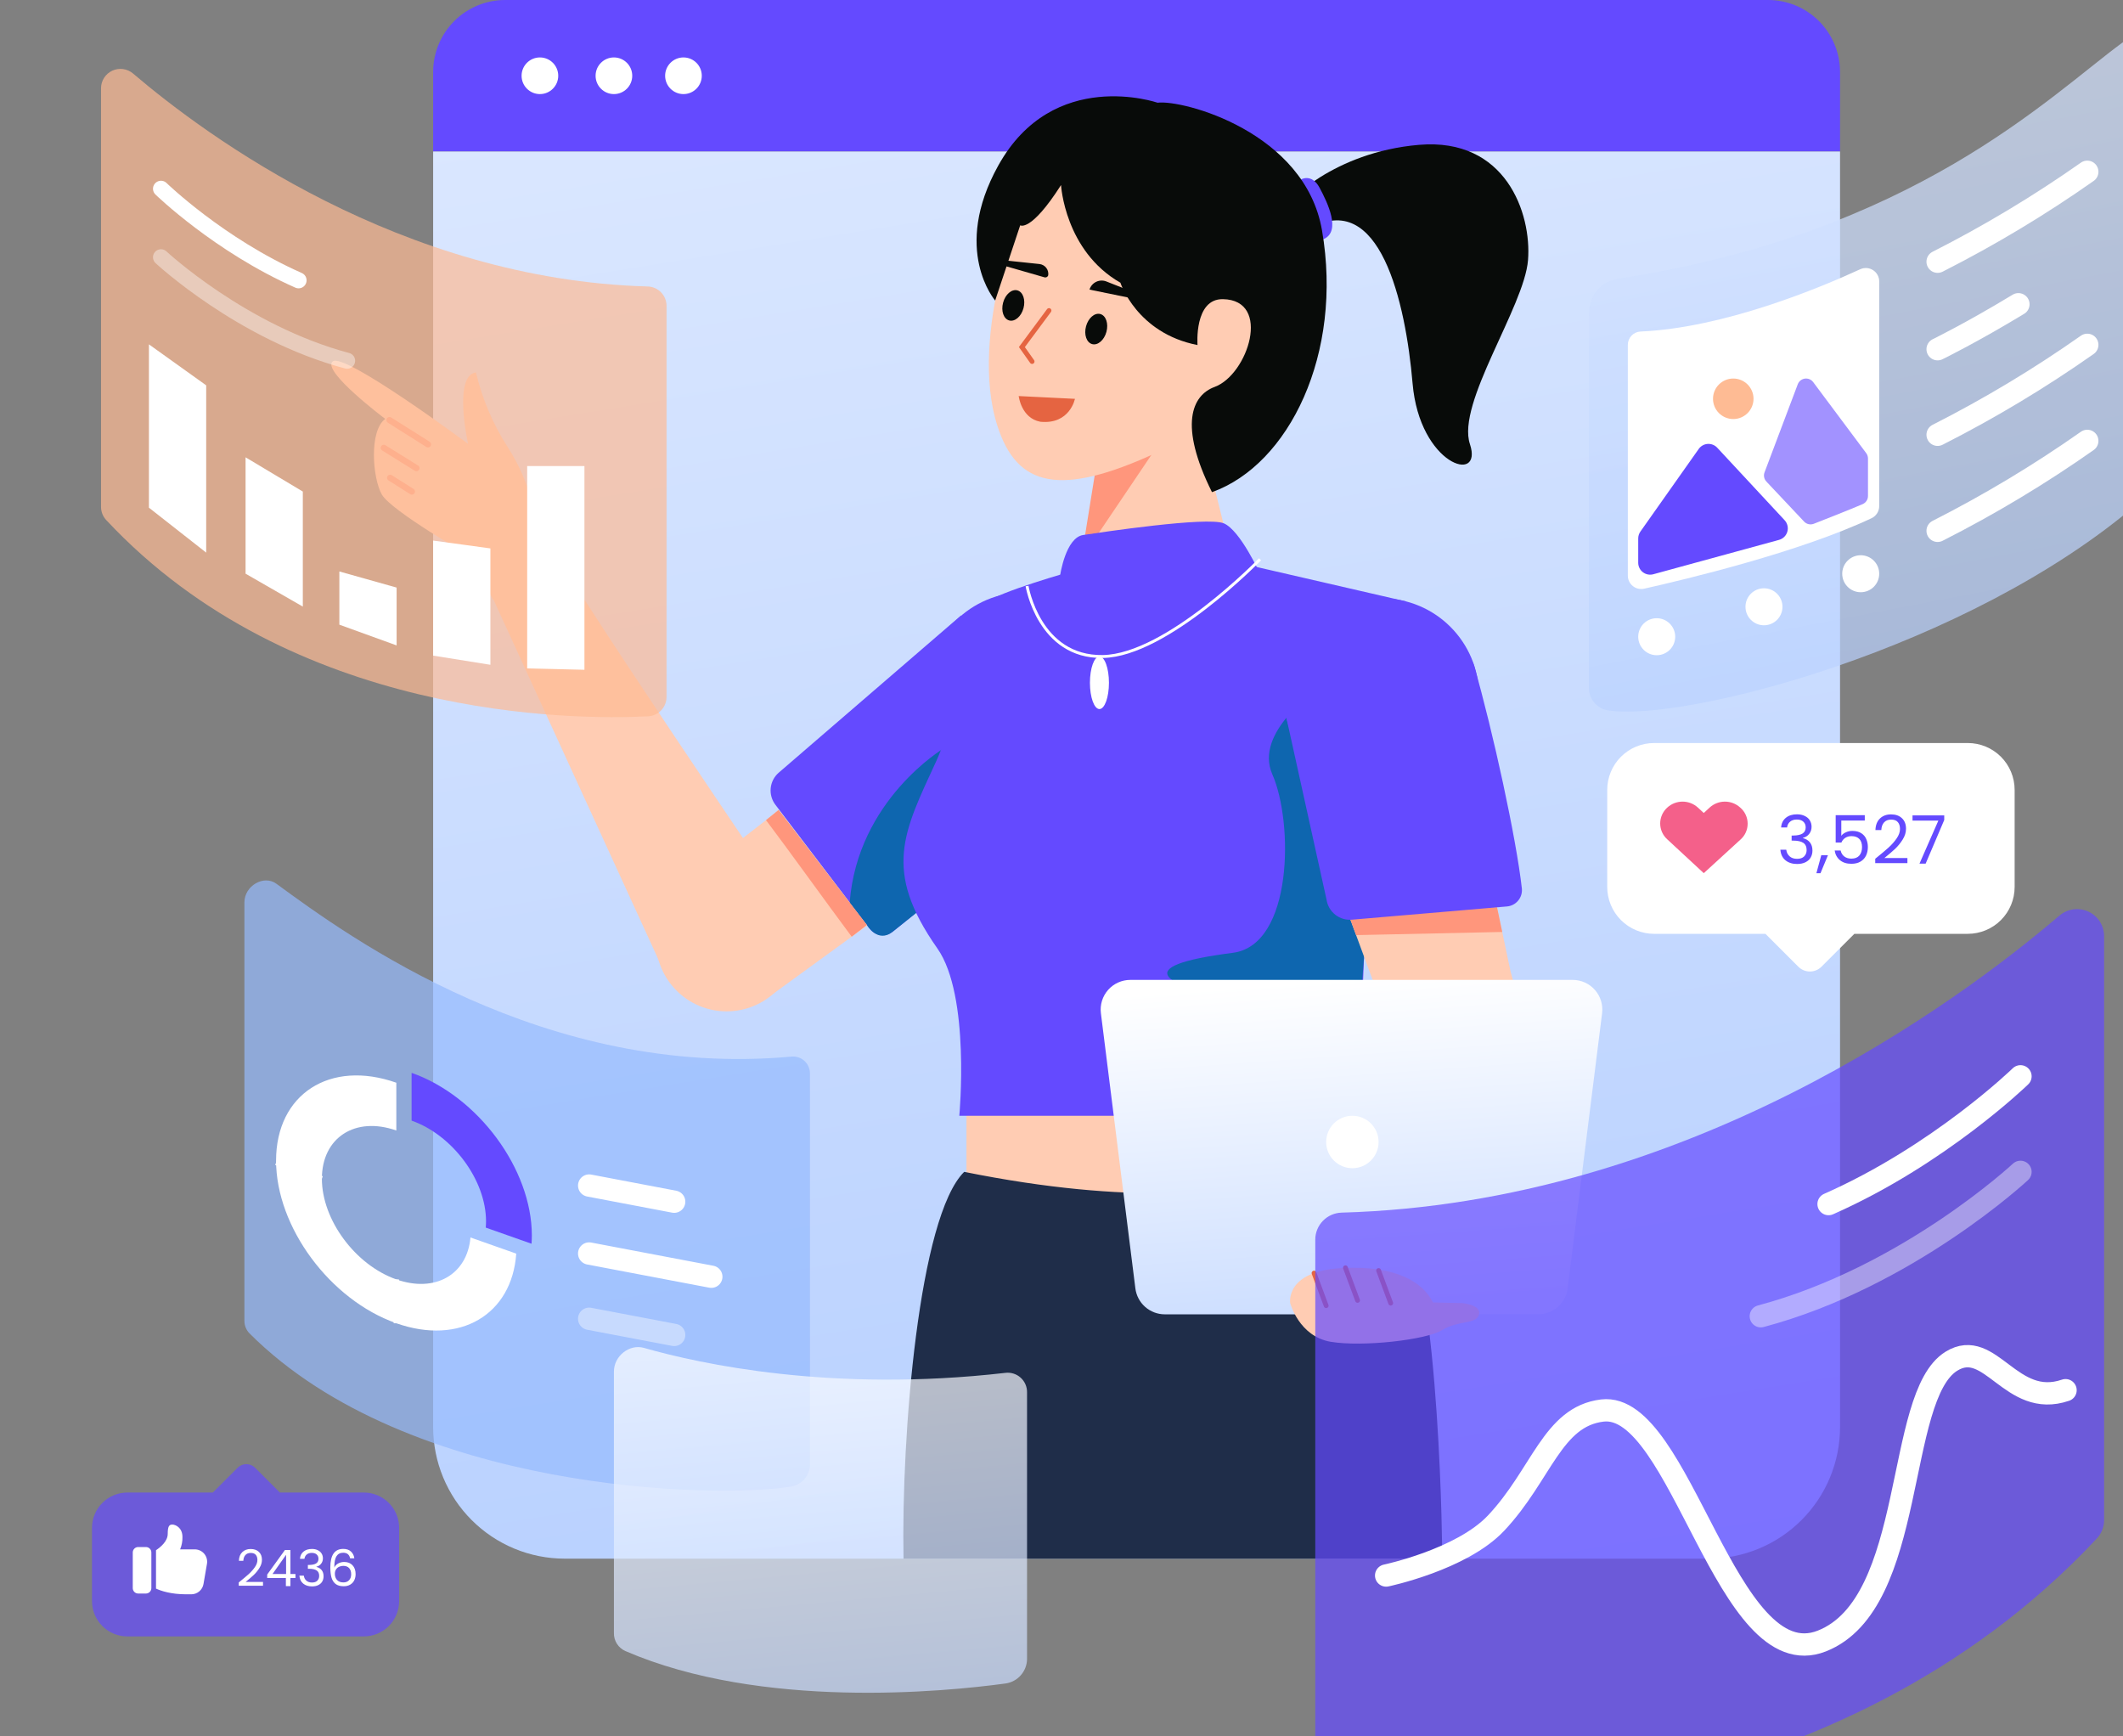 <svg width="987" height="807" viewBox="0 0 987 807" fill="none" xmlns="http://www.w3.org/2000/svg">
<rect x="0" y="0" width="987" height="807" fill="#808080" stroke="none"/>
<g clip-path="url(#clip0_112_138)">
<path d="M234.843 0H821.976C830.858 0 839.37 3.527 845.652 9.805C851.924 16.082 855.449 24.596 855.449 33.475V70.434H201.369V33.475C201.369 24.596 204.896 16.082 211.173 9.805C217.451 3.527 225.966 0 234.843 0Z" fill="#644AFF"/>
<path d="M201.369 70.434H855.449V663.338C855.449 671.374 853.871 679.332 850.794 686.756C847.716 694.181 843.217 700.927 837.529 706.609C831.852 712.292 825.102 716.8 817.681 719.875C810.25 722.95 802.294 724.534 794.259 724.534H262.563C254.527 724.534 246.57 722.95 239.146 719.875C231.721 716.8 224.974 712.292 219.293 706.609C213.61 700.927 209.103 694.181 206.027 686.756C202.952 679.332 201.369 671.374 201.369 663.338V70.434Z" fill="url(#paint0_linear_112_138)"/>
<path d="M628.729 491.015H449.323V578.146H628.729V491.015Z" fill="#FFCCB3"/>
<path d="M448.268 544.732C427.228 565.434 418.95 667.392 420.058 724.534H670.517C670.517 724.534 670.067 599.923 651.078 557.931C633.616 519.314 604.59 576.279 448.268 544.732Z" fill="#1F2D49"/>
<path d="M598.586 94.484C598.586 94.484 619.367 70.78 659.704 67.331C700.042 63.883 712.112 99.214 710.388 120.921C708.663 142.627 677.051 187.46 683.374 206.428C689.696 225.395 659.966 216.2 656.726 178.263C653.486 140.328 641.415 87.449 608.654 106.416L598.586 94.484Z" fill="#080B09"/>
<path d="M604.893 83.388C604.893 83.388 609.863 80.509 613.461 87.227C617.061 93.945 623.783 107.587 615.263 111.203C606.743 114.82 604.893 83.388 604.893 83.388Z" fill="#644AFF"/>
<path d="M489.667 301.859C489.667 301.859 521.89 338.028 511.173 349.629C489.948 373.473 433.494 418.286 414.997 433.12C414.198 433.732 413.287 434.179 412.314 434.436C411.342 434.694 410.328 434.756 409.332 434.62C408.335 434.484 407.375 434.152 406.508 433.642C405.64 433.133 404.882 432.458 404.277 431.654L360.536 374.145C358.826 371.931 358.028 369.146 358.307 366.362C358.586 363.578 359.921 361.007 362.036 359.176L446.763 286.113L489.667 301.859Z" fill="#644AFF"/>
<path d="M438.794 347.841C438.794 347.841 398.637 371.71 395.018 419.668L403.015 429.943C403.015 429.943 408.037 438.695 414.996 433.12C421.956 427.545 454.147 401.759 454.147 401.759L438.794 347.841Z" fill="#0E66AF"/>
<path d="M476.342 366.023C501.39 366.023 521.697 345.717 521.697 320.666C521.697 295.617 501.39 275.31 476.342 275.31C451.293 275.31 430.986 295.617 430.986 320.666C430.986 345.717 451.293 366.023 476.342 366.023Z" fill="#644AFF"/>
<path d="M358.239 462.843L318.602 410.36L356.125 381.229L362.006 376.494L403.121 430.263L395.962 435.412L358.239 462.843Z" fill="#FFCCB3"/>
<path d="M395.959 435.412C385.342 421.197 365.376 393.414 356.123 381.229L362.004 376.494L403.015 429.943L395.959 435.412Z" fill="#FF967C"/>
<path d="M337.817 470.123C356 470.123 370.741 455.382 370.741 437.198C370.741 419.013 356 404.271 337.817 404.271C319.632 404.271 304.891 419.013 304.891 437.198C304.891 455.382 319.632 470.123 337.817 470.123Z" fill="#FFCCB3"/>
<path d="M365.694 419.485C365.694 419.485 259.485 263.505 254.575 250.259C249.797 237.322 224.71 268.452 224.71 268.452L306.911 447.8L365.694 419.485Z" fill="#FFCCB3"/>
<path d="M511.915 201.964L499.147 290.985C499.147 290.985 495.795 302.801 510.671 304.589C525.546 306.378 557.264 302.381 568.591 290.309C579.92 278.237 575.957 272.256 575.957 272.256L551.932 175.633L511.915 201.964Z" fill="#FFCCB3"/>
<path d="M510.139 213.484L541.371 202.452L502.677 259.801L510.139 213.484Z" fill="#FF967C"/>
<path d="M476.578 92.007C476.578 92.007 449.783 154.966 463.748 198.117C472.855 226.259 492.687 231.318 538.108 210.229C579.755 190.892 590.572 176.265 590.572 176.265L596.713 106.081C596.713 106.081 503.79 35.89 476.578 92.007Z" fill="#FFCCB3"/>
<path d="M498.921 265.39C498.921 265.39 464.597 274.927 457.632 280.5C450.666 286.072 445.599 331.369 435.304 353.743C420.063 386.866 410.195 404.487 435.801 440.887C451.244 462.843 445.993 518.657 445.993 518.657H634.02C628.323 408.909 653.532 279.533 653.532 279.533L568.672 259.979C549.539 263.278 498.921 265.39 498.921 265.39Z" fill="#644AFF"/>
<path d="M492.918 267.161C492.918 267.161 495.456 249.909 503.568 248.695C511.68 247.48 561.248 240.024 568.959 243.271C576.668 246.517 586.002 267.161 586.002 267.161C586.002 267.161 570.176 305.763 547.452 307.792C524.728 309.821 485.616 302.816 489.752 288.463C493.888 274.111 492.918 267.161 492.918 267.161Z" fill="#644AFF"/>
<path d="M477.482 272.405C477.482 272.405 482.965 305.699 512.744 305.174C542.523 304.648 585.797 259.979 585.797 259.979" stroke="white" stroke-width="1.357" stroke-miterlimit="10"/>
<path d="M612.401 320.666C612.401 320.666 582.81 340.23 591.527 359.972C601.329 382.168 601.244 439.335 573.115 442.918C522.925 449.31 544.731 458.087 567.937 463.696C591.145 469.303 581.643 469.309 581.643 493.352C581.643 510.463 635.415 525.298 634.019 511.472C624.668 418.97 663.534 360.397 612.401 320.666Z" fill="#0E66AF"/>
<path d="M474.19 184.636L499.116 185.869C499.027 186.176 498.891 186.596 498.696 187.09C498.272 188.161 497.569 189.572 496.454 190.939C494.242 193.648 490.38 196.223 483.707 195.548C479.493 194.741 477.098 191.908 475.741 189.226C475.062 187.883 474.65 186.586 474.409 185.626C474.309 185.232 474.238 184.896 474.19 184.636Z" fill="#E56441" stroke="#E56441"/>
<path d="M475.834 143.249C476.875 139.387 475.596 135.684 472.976 134.977C470.356 134.27 467.388 136.828 466.346 140.689C465.305 144.551 466.584 148.254 469.204 148.961C471.824 149.667 474.792 147.11 475.834 143.249Z" fill="#080B09"/>
<path d="M514.393 154.245C515.434 150.383 514.156 146.68 511.535 145.973C508.915 145.267 505.947 147.824 504.904 151.685C503.863 155.547 505.143 159.25 507.763 159.957C510.384 160.664 513.351 158.106 514.393 154.245Z" fill="#080B09"/>
<path d="M466.084 123.303L485.686 128.938C486.027 129.006 486.381 128.947 486.683 128.774C486.985 128.601 487.213 128.324 487.327 127.995C487.416 127.376 487.379 126.746 487.22 126.142C487.059 125.538 486.777 124.973 486.392 124.481C486.007 123.988 485.526 123.579 484.979 123.278C484.431 122.977 483.828 122.789 483.206 122.728L466.37 120.956C465.079 120.608 464.469 122.867 466.084 123.303Z" fill="#080B09"/>
<path d="M533.099 140.059L506.516 134.62C506.757 133.829 507.16 133.096 507.701 132.471C508.241 131.845 508.906 131.339 509.654 130.987C510.401 130.634 511.214 130.442 512.041 130.422C512.868 130.403 513.689 130.556 514.453 130.874L533.857 138.533C534.501 138.706 534.066 140.321 533.099 140.059Z" fill="#080B09"/>
<path d="M487.689 144.353L475.081 161.332L479.828 168.046" stroke="#E56441" stroke-width="2.239" stroke-linecap="round"/>
<path d="M511.137 329.599C513.579 329.599 515.558 324.132 515.558 317.386C515.558 310.642 513.579 305.173 511.137 305.173C508.696 305.173 506.717 310.642 506.717 317.386C506.717 324.132 508.696 329.599 511.137 329.599Z" fill="white"/>
<path d="M714.886 497.634L649.338 503.005L638.148 455.5L624.668 418.97L693.651 410.714L702.275 451.597L714.886 497.634Z" fill="#FFCCB3"/>
<path d="M695.981 421.754L698.399 433.218L630.468 434.68L625.999 422.57L695.981 421.754Z" fill="#FF967C"/>
<path d="M642.253 368.822C667.302 368.822 687.607 348.516 687.607 323.466C687.607 298.416 667.302 278.109 642.253 278.109C617.203 278.109 596.897 298.416 596.897 323.466C596.897 348.516 617.203 368.822 642.253 368.822Z" fill="#644AFF"/>
<path d="M633.506 302.143C633.506 302.143 681.306 294.296 685.365 309.56C694.134 340.254 704.915 389.53 707.536 413.096C707.625 414.097 707.514 415.107 707.211 416.066C706.908 417.025 706.417 417.915 705.769 418.683C705.12 419.452 704.325 420.085 703.431 420.544C702.537 421.004 701.561 421.283 700.557 421.364L628.568 427.509C625.781 427.767 623.003 426.95 620.801 425.223C618.599 423.496 617.142 420.992 616.729 418.226L597.232 329.944L633.506 302.143Z" fill="#644AFF"/>
<path d="M493.284 86.022C493.284 86.022 494.98 116.603 520.886 131.422C520.886 131.422 528.462 154.878 556.735 160.394C556.735 160.394 555.065 138.836 568.54 139.064C591.423 139.452 580.168 174.163 564.697 179.858C554.183 183.728 547.851 197.464 563.458 228.769C599.294 215.987 624.497 164.365 614.616 107.094C606.704 61.23 549.846 46.253 538.164 47.747C538.164 47.747 489.651 30.986 464.106 76.953C442.269 116.247 462.663 139.698 462.663 139.698L474.301 104.726C474.301 104.726 479.162 108.14 493.284 86.022Z" fill="#080B09"/>
<path d="M715.128 610.958H541.515C538.157 610.958 534.915 609.732 532.396 607.51C529.879 605.288 528.258 602.223 527.841 598.89L511.817 470.995C511.573 469.056 511.746 467.087 512.322 465.22C512.898 463.352 513.865 461.628 515.158 460.162C516.452 458.697 518.041 457.524 519.823 456.72C521.604 455.916 523.537 455.5 525.49 455.5H731.153C733.107 455.5 735.039 455.916 736.82 456.72C738.602 457.524 740.192 458.697 741.485 460.162C742.778 461.628 743.746 463.352 744.321 465.22C744.898 467.087 745.07 469.056 744.827 470.995L728.802 598.89C728.384 602.223 726.765 605.288 724.247 607.51C721.729 609.732 718.486 610.958 715.128 610.958Z" fill="url(#paint1_linear_112_138)"/>
<path d="M628.729 543.03C635.46 543.03 640.916 537.574 640.916 530.845C640.916 524.114 635.46 518.658 628.729 518.658C622 518.658 616.544 524.114 616.544 530.845C616.544 537.574 622 543.03 628.729 543.03Z" fill="white"/>
<path d="M229.225 278.698L218.764 258.627C218.764 258.627 181.771 237.465 177.484 229.815C173.196 222.163 171.511 200.318 179.1 194.725C179.1 194.725 149.586 172.556 154.611 168.064C159.618 163.247 217.606 206.325 217.606 206.325C217.606 206.325 210.546 174.589 221.274 173.101C224.18 185.402 229.159 197.118 235.997 207.748C247.292 225.212 248.684 240.854 248.684 240.854L261.996 266.404L229.225 278.698Z" fill="#FFCCB3"/>
<path d="M181.089 195.285L198.963 206.55" stroke="#FF967C" stroke-width="2.872" stroke-linecap="round" stroke-linejoin="round"/>
<path d="M178.424 208.173L193.593 217.602" stroke="#FF967C" stroke-width="2.872" stroke-linecap="round" stroke-linejoin="round"/>
<path d="M181.371 222.105L191.489 228.5" stroke="#FF967C" stroke-width="2.872" stroke-linecap="round" stroke-linejoin="round"/>
<path d="M251.009 43.736C255.714 43.736 259.528 39.922 259.528 35.217C259.528 30.512 255.714 26.698 251.009 26.698C246.304 26.698 242.49 30.512 242.49 35.217C242.49 39.922 246.304 43.736 251.009 43.736Z" fill="white"/>
<path d="M285.415 43.736C290.12 43.736 293.933 39.922 293.933 35.217C293.933 30.512 290.12 26.698 285.415 26.698C280.71 26.698 276.896 30.512 276.896 35.217C276.896 39.922 280.71 43.736 285.415 43.736Z" fill="white"/>
<path d="M317.744 43.736C322.449 43.736 326.263 39.922 326.263 35.217C326.263 30.512 322.449 26.698 317.744 26.698C313.039 26.698 309.225 30.512 309.225 35.217C309.225 39.922 313.039 43.736 317.744 43.736Z" fill="white"/>
<path opacity="0.7" d="M61.852 34.173C96.101 63.383 186.424 129.984 301.138 133.166C303.484 133.236 305.709 134.218 307.342 135.904C308.976 137.589 309.887 139.846 309.884 142.193V323.959C309.885 326.278 308.995 328.509 307.397 330.189C305.799 331.869 303.615 332.87 301.299 332.985C266.81 334.701 136.021 334.501 49.36 241.716C47.814 240.05 46.959 237.859 46.966 235.586V41.057C46.965 39.332 47.458 37.642 48.387 36.188C49.316 34.735 50.641 33.577 52.207 32.853C53.773 32.129 55.514 31.868 57.223 32.102C58.932 32.336 60.538 33.054 61.852 34.173Z" fill="#FEBB94"/>
<path d="M74.845 87.737C74.845 87.737 101.872 113.998 138.814 130.312" stroke="white" stroke-width="7.433" stroke-miterlimit="10" stroke-linecap="round"/>
<path opacity="0.4" d="M74.845 119.576C74.845 119.576 112.459 154.661 161.389 167.689" stroke="white" stroke-width="7.433" stroke-miterlimit="10" stroke-linecap="round"/>
<path d="M69.241 235.997V160.074L95.859 179.122V256.879L69.241 235.997Z" fill="white"/>
<path d="M114.167 266.675V212.58L140.785 228.499V281.974L114.167 266.675Z" fill="white"/>
<path d="M227.987 309.023V254.928L201.369 251.285V304.76L227.987 309.023Z" fill="white"/>
<path d="M271.708 311.338V216.628H245.09V310.72L271.708 311.338Z" fill="white"/>
<path d="M157.77 290.377V265.645L184.387 273.13V300.017L157.77 290.377Z" fill="white"/>
<g opacity="0.7">
<path d="M128.515 410.815C162.765 435.964 253.087 501.593 367.801 491.17C368.916 491.039 370.048 491.15 371.117 491.494C372.187 491.839 373.169 492.41 373.999 493.167C374.829 493.925 375.486 494.852 375.926 495.887C376.365 496.921 376.577 498.037 376.548 499.16V680.928C376.489 683.333 375.604 685.645 374.04 687.474C372.477 689.304 370.33 690.538 367.963 690.971C333.472 696.777 190.025 693.91 116.022 619.841C115.257 619.073 114.651 618.161 114.24 617.157C113.829 616.154 113.622 615.079 113.629 613.995V419.465C113.629 411.761 122.654 406.511 128.515 410.815Z" fill="#96BAFD"/>
</g>
<path d="M679.777 605.739C679.777 605.739 688.953 606.501 687.571 611.132C686.188 615.762 677.996 613.625 670.516 618.255C663.036 622.886 633.463 626.19 618.692 623.728C603.92 621.266 599.816 605.739 599.816 605.739C599.816 605.739 597.347 591.007 623.439 589.495C649.531 587.982 661.675 596.355 666.213 605.431L679.777 605.739Z" fill="#FFCCB3"/>
<path d="M610.91 591.785L616.545 606.942" stroke="#E56441" stroke-width="2.239" stroke-linecap="round"/>
<path d="M625.505 589.317L631.14 604.474" stroke="#E56441" stroke-width="2.239" stroke-linecap="round"/>
<path d="M640.917 590.6L646.552 605.758" stroke="#E56441" stroke-width="2.239" stroke-linecap="round"/>
<path opacity="0.7" d="M957.456 425.602C909.686 466.347 783.696 559.249 623.682 563.687C620.41 563.785 617.305 565.155 615.026 567.507C612.748 569.859 611.476 573.005 611.481 576.279V829.825C611.479 833.06 612.722 836.17 614.951 838.515C617.181 840.858 620.226 842.255 623.455 842.414C671.566 844.808 853.998 844.53 974.889 715.105C977.041 712.78 978.239 709.724 978.229 706.554V435.205C978.229 432.798 977.538 430.442 976.243 428.413C974.947 426.386 973.097 424.771 970.915 423.761C968.734 422.751 966.299 422.388 963.923 422.714C961.537 423.04 959.297 424.042 957.456 425.602Z" fill="#644AFF"/>
<path d="M939.341 500.319C939.341 500.319 901.641 536.952 850.112 559.708" stroke="white" stroke-width="10.368" stroke-miterlimit="10" stroke-linecap="round"/>
<path opacity="0.4" d="M939.341 544.732C939.341 544.732 886.867 593.671 818.616 611.844" stroke="white" stroke-width="10.368" stroke-miterlimit="10" stroke-linecap="round"/>
<path d="M914.836 345.391H769.002C766.141 345.391 763.308 345.955 760.665 347.049C758.022 348.144 755.62 349.749 753.596 351.772C751.573 353.796 749.968 356.198 748.874 358.841C747.779 361.484 747.215 364.317 747.215 367.179V412.298C747.215 415.159 747.779 417.992 748.874 420.635C749.968 423.28 751.573 425.681 753.596 427.704C755.62 429.728 758.022 431.333 760.665 432.428C763.308 433.522 766.142 434.086 769.002 434.086H820.777L836.048 449.363C837.479 450.794 839.417 451.597 841.443 451.597C843.469 451.597 845.407 450.794 846.838 449.363L862.109 434.086H914.836C920.611 434.086 926.163 431.791 930.243 427.704C934.334 423.618 936.622 418.076 936.622 412.298V367.179C936.622 361.4 934.334 355.859 930.243 351.772C926.163 347.686 920.611 345.391 914.836 345.391Z" fill="white"/>
<path d="M809.081 375.426C807.134 373.627 804.582 372.629 801.933 372.629C799.284 372.629 796.732 373.627 794.784 375.426L792.093 377.913L789.399 375.426C787.453 373.627 784.9 372.629 782.25 372.629C779.6 372.629 777.048 373.627 775.101 375.426C774.073 376.356 773.252 377.492 772.69 378.759C772.128 380.026 771.837 381.396 771.837 382.782C771.837 384.168 772.128 385.54 772.69 386.807C773.252 388.074 774.073 389.208 775.101 390.138L792.093 405.888L809.081 390.346C810.153 389.422 811.019 388.276 811.604 386.99C812.198 385.702 812.5 384.303 812.5 382.887C812.5 381.47 812.198 380.071 811.604 378.783C811.019 377.496 810.153 376.351 809.081 375.426Z" fill="#F4608A"/>
<path d="M828.054 384.629C828.2 382.721 828.94 381.227 830.265 380.148C831.589 379.07 833.313 378.53 835.426 378.53C836.839 378.53 838.056 378.789 839.069 379.308C840.111 379.806 840.89 380.491 841.406 381.361C841.942 382.233 842.215 383.219 842.215 384.318C842.215 385.604 841.844 386.714 841.095 387.647C840.364 388.581 839.41 389.183 838.231 389.453V389.608C839.575 389.94 840.647 390.593 841.435 391.568C842.224 392.543 842.624 393.819 842.624 395.396C842.624 396.578 842.351 397.646 841.805 398.601C841.27 399.535 840.461 400.271 839.38 400.811C838.299 401.349 837.004 401.619 835.495 401.619C833.294 401.619 831.492 401.049 830.08 399.908C828.668 398.746 827.879 397.108 827.713 394.992H830.45C830.596 396.236 831.102 397.253 831.979 398.041C832.846 398.829 834.014 399.223 835.465 399.223C836.916 399.223 838.017 398.85 838.757 398.103C839.527 397.336 839.916 396.35 839.916 395.147C839.916 393.591 839.39 392.471 838.358 391.786C837.316 391.102 835.748 390.76 833.654 390.76H832.943V388.394H833.693C835.592 388.374 837.043 388.062 838.017 387.461C838.991 386.839 839.478 385.884 839.478 384.598C839.478 383.498 839.117 382.617 838.387 381.953C837.686 381.289 836.663 380.957 835.339 380.957C834.053 380.957 833.011 381.289 832.222 381.953C831.433 382.617 830.966 383.509 830.83 384.629H828.054ZM849.83 397.543L846.354 405.914H844.455L846.724 397.543H849.83ZM866.952 381.424H856.034V388.519C856.511 387.855 857.213 387.316 858.148 386.901C859.083 386.465 860.086 386.248 861.167 386.248C862.89 386.248 864.293 386.61 865.364 387.336C866.445 388.042 867.215 388.965 867.672 390.106C868.15 391.226 868.383 392.419 868.383 393.685C868.383 395.179 868.111 396.516 867.546 397.699C866.991 398.881 866.124 399.814 864.965 400.499C863.825 401.184 862.404 401.527 860.699 401.527C858.527 401.527 856.765 400.966 855.411 399.846C854.067 398.726 853.239 397.232 852.957 395.365H855.723C855.995 396.547 856.56 397.47 857.437 398.134C858.303 398.799 859.404 399.13 860.728 399.13C862.374 399.13 863.601 398.643 864.439 397.668C865.267 396.672 865.676 395.365 865.676 393.747C865.676 392.128 865.267 390.884 864.439 390.013C863.601 389.121 862.384 388.675 860.767 388.675C859.667 388.675 858.703 388.944 857.865 389.484C857.057 390.002 856.472 390.718 856.093 391.631H853.424V378.934H866.952V381.424ZM871.811 399.192C874.441 397.077 876.506 395.344 877.996 393.995C879.496 392.627 880.752 391.205 881.765 389.732C882.807 388.238 883.323 386.776 883.323 385.345C883.323 383.997 882.992 382.938 882.33 382.171C881.687 381.383 880.635 380.988 879.184 380.988C877.772 380.988 876.671 381.434 875.882 382.327C875.113 383.197 874.704 384.37 874.636 385.842H871.899C871.987 383.52 872.688 381.725 874.012 380.46C875.347 379.194 877.061 378.561 879.155 378.561C881.288 378.561 882.982 379.153 884.219 380.335C885.485 381.517 886.118 383.146 886.118 385.22C886.118 386.942 885.602 388.623 884.57 390.261C883.547 391.88 882.388 393.312 881.083 394.556C879.778 395.779 878.103 397.211 876.067 398.85H886.771V401.215H871.811V399.192ZM903.892 381.175L895.243 401.464H892.38L901.155 381.455H889.147V379.028H903.892V381.175Z" fill="#644AFF"/>
<path opacity="0.7" d="M59.193 760.674H169.144C171.301 760.674 173.437 760.249 175.43 759.423C177.423 758.599 179.234 757.388 180.759 755.863C182.285 754.338 183.494 752.527 184.32 750.533C185.146 748.541 185.571 746.404 185.571 744.248V710.231C185.571 708.073 185.146 705.937 184.32 703.944C183.494 701.951 182.285 700.14 180.759 698.615C179.234 697.089 177.423 695.88 175.43 695.054C173.437 694.228 171.301 693.803 169.144 693.803H130.113L118.594 682.285C117.516 681.207 116.053 680.601 114.528 680.601C113.004 680.601 111.541 681.207 110.463 682.285L98.945 693.803H59.193C54.836 693.803 50.658 695.534 47.577 698.615C44.497 701.695 42.766 705.873 42.766 710.231V744.248C42.766 748.604 44.497 752.782 47.577 755.863C50.658 758.943 54.836 760.674 59.193 760.674Z" fill="#644AFF"/>
<path d="M110.991 735.6C112.978 734.005 114.533 732.698 115.66 731.682C116.786 730.649 117.732 729.578 118.499 728.468C119.281 727.341 119.671 726.238 119.671 725.159C119.671 724.143 119.421 723.345 118.92 722.766C118.435 722.172 117.646 721.874 116.551 721.874C115.487 721.874 114.659 722.211 114.065 722.883C113.486 723.541 113.172 724.424 113.126 725.534H111.061C111.124 723.783 111.656 722.43 112.656 721.476C113.658 720.522 114.948 720.045 116.528 720.045C118.138 720.045 119.413 720.49 120.352 721.382C121.306 722.274 121.783 723.502 121.783 725.066C121.783 726.364 121.392 727.63 120.61 728.866C119.844 730.086 118.967 731.166 117.983 732.103C116.997 733.027 115.738 734.106 114.205 735.342H122.276V737.124H110.991V735.6ZM124.227 733.535V731.916L132.462 720.514H135.019V731.682H137.365V733.535H135.019V737.312H132.908V733.535H124.227ZM133.001 722.743L126.69 731.682H133.001V722.743ZM139.451 724.62C139.56 723.18 140.115 722.054 141.117 721.241C142.118 720.428 143.416 720.021 145.011 720.021C146.075 720.021 146.989 720.217 147.756 720.608C148.538 720.983 149.124 721.499 149.516 722.157C149.922 722.813 150.125 723.556 150.125 724.385C150.125 725.355 149.844 726.192 149.281 726.896C148.734 727.599 148.014 728.053 147.123 728.256V728.373C148.139 728.624 148.945 729.116 149.539 729.852C150.133 730.587 150.43 731.548 150.43 732.737C150.43 733.629 150.227 734.434 149.82 735.154C149.413 735.858 148.804 736.413 147.99 736.819C147.177 737.226 146.199 737.43 145.058 737.43C143.4 737.43 142.039 736.999 140.975 736.139C139.912 735.263 139.318 734.028 139.193 732.433H141.257C141.367 733.371 141.75 734.137 142.407 734.731C143.063 735.326 143.94 735.623 145.035 735.623C146.129 735.623 146.958 735.342 147.521 734.778C148.1 734.199 148.39 733.456 148.39 732.549C148.39 731.377 147.998 730.531 147.216 730.015C146.434 729.499 145.254 729.241 143.674 729.241H143.135V727.459H143.698C145.136 727.443 146.223 727.208 146.958 726.755C147.693 726.285 148.061 725.565 148.061 724.596C148.061 723.768 147.787 723.102 147.24 722.602C146.708 722.101 145.941 721.851 144.94 721.851C143.971 721.851 143.189 722.101 142.594 722.602C142 723.102 141.648 723.775 141.538 724.62H139.451ZM162.767 724.385C162.424 722.649 161.352 721.781 159.554 721.781C158.161 721.781 157.121 722.32 156.433 723.399C155.745 724.463 155.409 726.223 155.424 728.678C155.784 727.865 156.379 727.232 157.207 726.778C158.052 726.309 158.991 726.074 160.022 726.074C161.634 726.074 162.916 726.574 163.87 727.576C164.84 728.577 165.325 729.961 165.325 731.728C165.325 732.792 165.114 733.746 164.691 734.591C164.285 735.435 163.659 736.108 162.814 736.608C161.985 737.108 160.976 737.359 159.788 737.359C158.177 737.359 156.918 736.999 156.011 736.28C155.104 735.56 154.47 734.567 154.11 733.3C153.751 732.033 153.571 730.469 153.571 728.608C153.571 722.868 155.573 719.998 159.577 719.998C161.11 719.998 162.314 720.412 163.19 721.241C164.066 722.07 164.582 723.118 164.738 724.385H162.767ZM159.577 727.88C158.904 727.88 158.271 728.022 157.677 728.303C157.082 728.569 156.597 728.983 156.222 729.547C155.863 730.094 155.682 730.766 155.682 731.564C155.682 732.753 156.026 733.722 156.715 734.473C157.403 735.208 158.388 735.576 159.67 735.576C160.765 735.576 161.634 735.239 162.275 734.567C162.932 733.879 163.26 732.957 163.26 731.799C163.26 730.579 162.948 729.625 162.321 728.936C161.696 728.233 160.781 727.88 159.577 727.88Z" fill="white"/>
<path d="M644.425 732.369C644.425 732.369 679.489 725.027 695.522 708.019C716.763 685.483 721.663 658.458 744.936 655.678C781.461 651.317 802.634 780.27 846.976 762.823C891.318 745.376 880.838 649.078 907.222 632.756C925.395 621.512 934.841 654.951 960.289 646.228" stroke="white" stroke-width="10.368" stroke-miterlimit="10" stroke-linecap="round"/>
<path opacity="0.7" d="M299.347 626.555C325.559 634.039 386.88 647.412 467.232 638.187C468.523 638.004 469.839 638.104 471.087 638.48C472.336 638.855 473.488 639.498 474.463 640.363C475.438 641.229 476.213 642.296 476.734 643.492C477.255 644.687 477.51 645.982 477.481 647.286V771.299C477.421 774.035 476.399 776.663 474.593 778.719C472.788 780.775 470.314 782.129 467.608 782.541C438.999 786.452 354.051 794.819 290.748 767.487C289.128 766.77 287.757 765.59 286.807 764.095C285.858 762.6 285.374 760.856 285.415 759.086V637.523C285.415 630.333 292.653 624.643 299.347 626.555Z" fill="url(#paint2_linear_112_138)"/>
<path d="M64.244 740.745H67.845C68.514 740.744 69.155 740.478 69.627 740.005C70.101 739.533 70.367 738.891 70.368 738.223V721.652C70.367 720.984 70.101 720.343 69.627 719.87C69.155 719.397 68.514 719.131 67.845 719.13H64.244C63.575 719.131 62.934 719.397 62.461 719.87C61.988 720.343 61.722 720.984 61.721 721.652V738.223C61.722 738.891 61.988 739.533 62.461 740.005C62.934 740.478 63.575 740.744 64.244 740.745Z" fill="white"/>
<path d="M80.138 708.683C78.698 708.683 77.977 709.404 77.977 713.006C77.977 716.43 74.662 719.185 72.529 720.605V738.455C74.837 739.523 79.454 741.105 86.623 741.105H88.928C90.287 741.106 91.602 740.627 92.641 739.751C93.68 738.876 94.377 737.66 94.606 736.321L96.219 726.955C96.363 726.127 96.324 725.279 96.104 724.468C95.884 723.657 95.491 722.904 94.951 722.261C94.409 721.62 93.734 721.102 92.973 720.749C92.212 720.394 91.382 720.211 90.543 720.211H83.741C84.506 718.388 84.876 716.424 84.822 714.448C84.822 710.124 81.58 708.684 80.138 708.684V708.683Z" fill="white"/>
<path d="M184.254 594.723C165.142 587.985 149.65 567.028 149.65 547.916C149.65 528.802 165.142 518.772 184.254 525.511V503.298C153.379 492.411 128.349 508.616 128.349 539.492C128.349 570.368 153.379 604.224 184.254 615.111C213.826 625.538 238.019 611.105 240.011 582.741L218.725 575.235C217.22 592.429 202.367 601.11 184.254 594.723Z" fill="white"/>
<path d="M191.354 498.703V520.915C210.466 527.655 225.959 548.611 225.959 567.724C225.959 568.723 225.907 569.691 225.825 570.64L247.11 578.146C247.198 576.894 247.259 575.626 247.259 574.321C247.259 543.445 222.229 509.589 191.354 498.703Z" fill="#644AFF"/>
<path d="M184.255 594.723V615.111" stroke="white" stroke-width="2.428" stroke-miterlimit="10"/>
<path d="M149.65 547.915L128.349 540.405" stroke="white" stroke-width="2.428" stroke-miterlimit="10"/>
<path d="M273.909 551.091L313.433 558.602" stroke="white" stroke-width="10.368" stroke-miterlimit="10" stroke-linecap="round"/>
<path opacity="0.4" d="M273.909 613.021L313.433 620.532" stroke="white" stroke-width="10.368" stroke-miterlimit="10" stroke-linecap="round"/>
<path d="M273.909 582.687L330.693 593.477" stroke="white" stroke-width="10.368" stroke-miterlimit="10" stroke-linecap="round"/>
<g opacity="0.7">
<path d="M986.739 19.798C952.487 44.946 889.836 108.363 753.096 129.432C742.628 131.045 738.708 138.494 738.708 146.724V320.103C738.766 322.508 739.652 324.82 741.216 326.649C742.779 328.478 744.925 329.713 747.293 330.145C781.784 335.951 914.612 302.067 994.044 233.849C1001.63 227.333 1001.63 216.403 1001.63 214.132V28.448C1001.63 20.744 992.602 15.494 986.739 19.798Z" fill="url(#paint3_linear_112_138)"/>
</g>
<path d="M756.787 160.329V267.567C756.786 268.501 756.995 269.422 757.398 270.263C757.801 271.105 758.39 271.845 759.117 272.429C759.846 273.013 760.696 273.426 761.605 273.637C762.514 273.847 763.459 273.851 764.37 273.648C783.903 269.273 836.738 256.624 870.104 240.883C871.175 240.378 872.071 239.581 872.704 238.584C873.328 237.586 873.669 236.43 873.659 235.251V130.819C873.669 129.775 873.406 128.747 872.899 127.83C872.402 126.913 871.682 126.138 870.795 125.574C869.919 125.01 868.916 124.676 867.874 124.603C866.832 124.53 865.79 124.72 864.835 125.156C846.243 133.72 801.561 152.427 762.697 154.11C761.101 154.186 759.595 154.876 758.495 156.034C757.393 157.192 756.782 158.73 756.787 160.329Z" fill="white"/>
<path d="M761.618 250.305V261.584C761.618 262.438 761.815 263.28 762.193 264.046C762.572 264.811 763.122 265.48 763.8 265.998C764.479 266.516 765.269 266.87 766.107 267.033C766.945 267.197 767.81 267.164 768.633 266.939L827.079 250.96C828.004 250.709 828.841 250.224 829.523 249.552C830.205 248.88 830.692 248.045 830.955 247.126C831.218 246.208 831.237 245.238 831.013 244.309C830.789 243.38 830.332 242.525 829.689 241.826L798.349 208.112C797.784 207.507 797.102 207.034 796.333 206.73C795.563 206.426 794.735 206.296 793.912 206.352C793.088 206.407 792.286 206.646 791.566 207.05C790.846 207.455 790.224 208.015 789.748 208.69L762.634 247.103C761.972 248.039 761.618 249.158 761.618 250.305Z" fill="#644AFF"/>
<path opacity="0.6" d="M821.206 223.85L838.746 242.461C839.311 243.06 840.041 243.477 840.84 243.657C841.639 243.839 842.476 243.775 843.246 243.476C848.427 241.452 860.065 236.877 865.957 234.343C866.697 234.023 867.32 233.496 867.768 232.823C868.207 232.15 868.441 231.362 868.441 230.556V213.117C868.441 212.227 868.148 211.361 867.622 210.649L842.963 177.616C842.515 177.023 841.921 176.559 841.239 176.275C840.558 175.99 839.808 175.895 839.077 175.998C838.347 176.102 837.655 176.4 837.071 176.863C836.496 177.325 836.058 177.934 835.795 178.627L820.349 219.564C820.077 220.287 820.008 221.072 820.164 221.83C820.31 222.588 820.68 223.287 821.206 223.85Z" fill="#644AFF"/>
<path d="M805.809 194.789C811.01 194.789 815.227 190.573 815.227 185.373C815.227 180.172 811.01 175.957 805.809 175.957C800.609 175.957 796.392 180.172 796.392 185.373C796.392 190.573 800.609 194.789 805.809 194.789Z" fill="#FEBB94"/>
<path d="M900.812 121.657C924.974 109.403 948.231 95.432 970.397 79.853" stroke="white" stroke-width="10.368" stroke-miterlimit="10" stroke-linecap="round"/>
<path d="M900.812 162.333C900.812 162.333 916.647 154.614 938.375 141.431" stroke="white" stroke-width="10.368" stroke-miterlimit="10" stroke-linecap="round"/>
<path d="M900.812 202.101C924.974 189.846 948.231 175.876 970.397 160.297" stroke="white" stroke-width="10.368" stroke-miterlimit="10" stroke-linecap="round"/>
<path d="M900.812 246.75C924.974 234.495 948.231 220.525 970.397 204.946" stroke="white" stroke-width="10.368" stroke-miterlimit="10" stroke-linecap="round"/>
<path d="M770.217 304.574C774.967 304.574 778.818 300.724 778.818 295.975C778.818 291.225 774.967 287.374 770.217 287.374C765.468 287.374 761.618 291.225 761.618 295.975C761.618 300.724 765.468 304.574 770.217 304.574Z" fill="white"/>
<path d="M820.086 290.66C824.829 290.66 828.685 286.81 828.685 282.06C828.685 277.31 824.829 273.46 820.086 273.46C815.333 273.46 811.486 277.31 811.486 282.06C811.486 286.81 815.333 290.66 820.086 290.66Z" fill="white"/>
<path d="M865.061 275.297C869.814 275.297 873.661 271.446 873.661 266.696C873.661 261.947 869.814 258.097 865.061 258.097C860.318 258.097 856.462 261.947 856.462 266.696C856.462 271.446 860.318 275.297 865.061 275.297Z" fill="white"/>
</g>
<defs>
<linearGradient id="paint0_linear_112_138" x1="449.542" y1="-744.922" x2="800.187" y2="1429.21" gradientUnits="userSpaceOnUse">
<stop stop-color="white"/>
<stop offset="1" stop-color="#94B9FF"/>
</linearGradient>
<linearGradient id="paint1_linear_112_138" x1="622.515" y1="455.131" x2="646.49" y2="786.877" gradientUnits="userSpaceOnUse">
<stop stop-color="white"/>
<stop offset="1" stop-color="#94B9FF"/>
</linearGradient>
<linearGradient id="paint2_linear_112_138" x1="376.666" y1="625.799" x2="407.677" y2="967.691" gradientUnits="userSpaceOnUse">
<stop stop-color="white"/>
<stop offset="1" stop-color="#94B9FF"/>
</linearGradient>
<linearGradient id="paint3_linear_112_138" x1="838.463" y1="-371.332" x2="1035.56" y2="656.72" gradientUnits="userSpaceOnUse">
<stop stop-color="white"/>
<stop offset="1" stop-color="#94B9FF"/>
</linearGradient>
<clipPath id="clip0_112_138">
<rect width="987" height="807" fill="white"/>
</clipPath>
</defs>
</svg>
